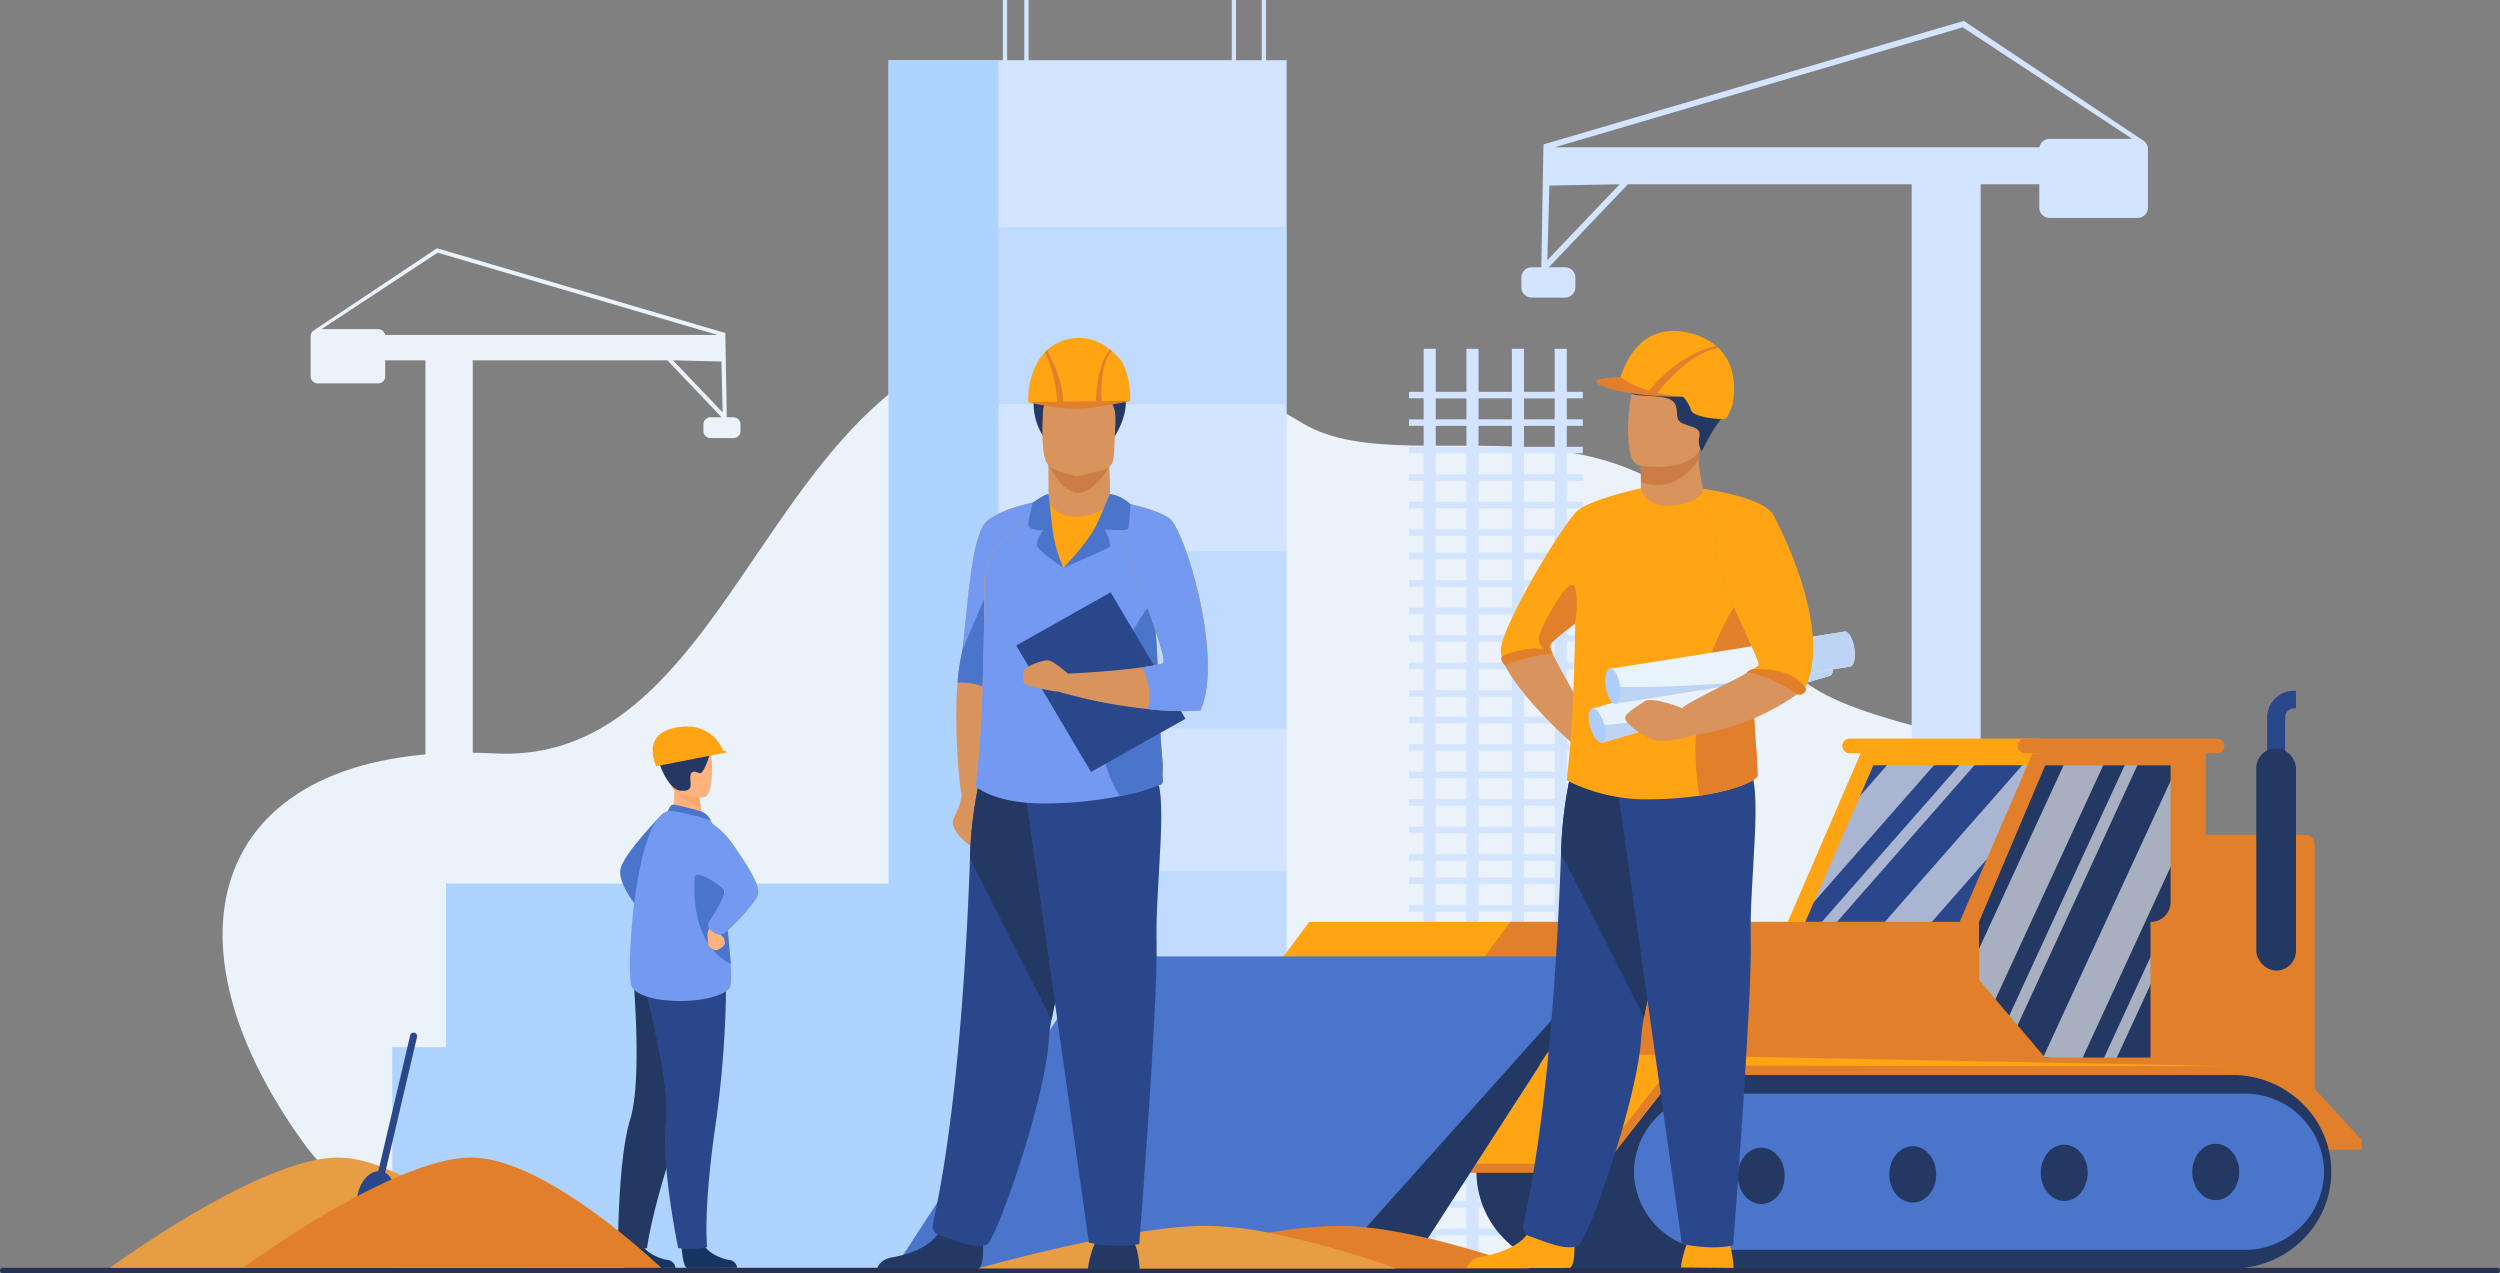 <svg xmlns="http://www.w3.org/2000/svg" xmlns:xlink="http://www.w3.org/1999/xlink" width="648" height="330" viewBox="0 0 648 330">
  <rect x="0" y="0" width="648" height="330" fill="#808080" stroke="none"/>
  <defs>
    <clipPath id="clip-path">
      <path id="Path_12633" data-name="Path 12633" d="M2289.656,1218.356l20.412-46.064h37.2l1.285,81.3H2303.29l-13.634-19.042Z" transform="translate(-2289.656 -1172.292)" fill="#233862"/>
    </clipPath>
    <clipPath id="clip-path-2">
      <path id="Path_12638" data-name="Path 12638" d="M2105.656,1218.05l18.581-42.758h44.836l-19.944,46.977Z" transform="translate(-2105.656 -1175.292)" fill="#2b478b"/>
    </clipPath>
  </defs>
  <g id="Group_3617" data-name="Group 3617" transform="translate(-113.751 -311.443)">
    <g id="Group_3605" data-name="Group 3605" transform="translate(171.445 311.443)">
      <path id="Path_12619" data-name="Path 12619" d="M455.933,934.4s-52.055-1.208-74.3-31.991c-40.3-55.766-22.137-104.671,49.6-101.03,80.256,4.072,70.358-168.8,209.324-85.568,30.176,18.073,97.335-19.882,124.166,59.2,6.38,18.8,54.3,20.114,85.262,35.193C898.566,833.859,884.849,934.8,838.959,935.2S455.933,934.4,455.933,934.4Z" transform="translate(-360.596 -606.09)" fill="#ebf2f9"/>
      <path id="Path_12620" data-name="Path 12620" d="M1960.646,365.748l1.676.579L1915.6,335.175,1806.646,367.2l-.557,31.842H1803.6a2.658,2.658,0,0,0-2.682,2.617v2.617a2.658,2.658,0,0,0,2.682,2.617h8.642a2.658,2.658,0,0,0,2.682-2.617v-2.617a2.658,2.658,0,0,0-2.682-2.617h-4.206l20.5-21.516h73.551V658.4h17.88V377.524h15.2v6.106a2.658,2.658,0,0,0,2.682,2.617h22.8a2.658,2.658,0,0,0,2.682-2.617V368.365A2.658,2.658,0,0,0,1960.646,365.748ZM1807.654,397.2l.527-19.342,18.22-.33Zm130.195-31.448a2.671,2.671,0,0,0-2.641,2.181H1809.583l105.758-31.084,43.906,28.9Z" transform="translate(-1464.277 -329.763)" fill="#d2e4ff"/>
      <path id="Path_12621" data-name="Path 12621" d="M567.84,637.441h-1.709l-.382-21.842-74.737-21.967-31.806,21.208a1.85,1.85,0,0,0-.255.17l0,0h0a1.776,1.776,0,0,0-.676,1.387v10.471a1.823,1.823,0,0,0,1.84,1.795h15.638a1.823,1.823,0,0,0,1.84-1.795v-4.188h10.425V815.347h12.265V622.682h50.452L564.8,637.441h-2.885a1.823,1.823,0,0,0-1.84,1.8v1.8a1.823,1.823,0,0,0,1.84,1.795h5.928a1.823,1.823,0,0,0,1.84-1.795v-1.8A1.823,1.823,0,0,0,567.84,637.441ZM477.563,616.1a1.833,1.833,0,0,0-1.812-1.5H461.072l30.117-19.826L563.734,616.1Zm87.495,20.076L552.2,622.682l12.55.3Z" transform="translate(-435.443 -529.282)" fill="#ebf2f9"/>
      <g id="Group_3603" data-name="Group 3603" transform="translate(43.985 15.609)">
        <rect id="Rectangle_1905" data-name="Rectangle 1905" width="103.185" height="313.285" transform="translate(128.633)" fill="#d2e4ff"/>
        <g id="Group_3602" data-name="Group 3602" transform="translate(157.133 43.227)">
          <rect id="Rectangle_1906" data-name="Rectangle 1906" width="74.685" height="45.896" fill="#aed3ff" opacity="0.5"/>
          <rect id="Rectangle_1907" data-name="Rectangle 1907" width="74.685" height="45.896" transform="translate(0 84.043)" fill="#aed3ff" opacity="0.5"/>
          <rect id="Rectangle_1908" data-name="Rectangle 1908" width="74.685" height="45.896" transform="translate(0 167.001)" fill="#aed3ff" opacity="0.5"/>
        </g>
        <path id="Path_12622" data-name="Path 12622" d="M548.788,635.72h13.925V593.279H677.421V379.89h28.5V693.351h-28.5v-.176H548.788Z" transform="translate(-548.788 -379.89)" fill="#aed3ff"/>
      </g>
      <path id="Path_12623" data-name="Path 12623" d="M1676.345,720.718v-1.691h3.793v-11.16h3.139v11.16h7.952v-11.16h3.139v11.16h8.646v-11.16h3.139v11.16h7.952v-11.16h3.139v11.16h4.159v1.691h-4.159v5.434h4.159v1.691h-4.159v5.433h4.159v1.691h-4.159V740.4h4.159v1.691h-4.159v5.433h4.159v1.691h-4.159v5.433h4.159v1.691h-4.159v4.4h4.159v1.691h-4.159v5.434h4.159v1.691h-4.159v5.433h4.159v1.691h-4.159v5.434h4.159V783.8h-4.159v5.433h4.159v1.691h-4.159v5.434h4.159v1.691h-4.159v5.185h4.159v1.691h-4.159v5.433h4.159v1.691h-4.159v5.433h4.159v1.691h-4.159v5.434h4.159V826.3h-4.159v5.433h4.159v1.691h-4.159v5.433h4.159v1.691h-4.159v4.4h4.159v1.691h-4.159v5.434h4.159v1.691h-4.159v5.433h4.159v1.691h-4.159v5.433h4.159v1.691h-4.159v5.433h4.159v1.691h-4.159v5.433h4.159v1.691h-4.159V887.1h4.159v1.691h-4.159v5.434h4.159v1.691h-4.159v5.433h4.159v1.691h-4.159v5.434h4.159v1.691h-4.159V915.6h4.159v1.691h-4.159v5.433h4.159v1.691h-4.159v4.4h4.159V930.5h-4.159v5.433h4.159v1.691h-4.159v5.434h4.159v1.691h-45.06v-1.691h3.793v-5.434h-3.793v-1.691h3.793V930.5h-3.793v-1.691h3.793v-4.4h-3.793v-1.691h3.793v-5.433h-3.793V915.6h3.793v-5.433h-3.793v-1.691h3.793v-5.434h-3.793v-1.691h3.793v-5.433h-3.793v-1.691h3.793v-5.434h-3.793V887.1h3.793v-4.847h-3.793v-1.691h3.793v-5.433h-3.793v-1.691h3.793v-5.433h-3.793v-1.691h3.793v-5.433h-3.793v-1.691h3.793v-5.433h-3.793v-1.691h3.793v-5.434h-3.793v-1.691h3.793v-4.4h-3.793v-1.691h3.793v-5.433h-3.793v-1.691h3.793V826.3h-3.793v-1.691h3.793v-5.434h-3.793v-1.691h3.793V812.05h-3.793v-1.691h3.793v-5.433h-3.793v-1.691h3.793v-5.185h-3.793v-1.691h3.793v-5.434h-3.793v-1.691h3.793V783.8h-3.793v-1.691h3.793v-5.434h-3.793v-1.691h3.793v-5.433h-3.793v-1.691h3.793v-5.434h-3.793v-1.691h3.793v-4.4h-3.793v-1.691h3.793v-5.433h-3.793v-1.691h3.793v-5.433h-3.793V740.4h3.793v-5.434h-3.793v-1.691h3.793v-5.433h-3.793v-1.691h3.793v-5.434Zm18.024,0v5.434h8.646v-5.434Zm8.646,215.219V930.5h-8.646v5.433Zm-8.646,1.691v5.434h8.646v-5.434Zm8.646-8.815v-4.4h-8.646v4.4Zm0-6.087v-5.433h-8.646v5.433Zm0-7.124v-5.433h-8.646V915.6Zm0-7.124v-5.434h-8.646v5.434Zm0-7.125v-5.433h-8.646v5.433Zm0-7.124v-5.434h-8.646v5.434Zm0-7.125v-4.847h-8.646V887.1Zm0-6.538v-5.433h-8.646v5.433Zm0-7.124v-5.433h-8.646v5.433Zm0-7.124v-5.433h-8.646v5.433Zm0-7.124v-5.433h-8.646v5.433Zm0-7.124v-5.434h-8.646v5.434Zm0-7.124v-4.4h-8.646v4.4Zm0-6.087v-5.433h-8.646v5.433Zm0-7.124V826.3h-8.646v5.433Zm0-7.124v-5.434h-8.646v5.434Zm0-7.124V812.05h-8.646v5.433Zm0-7.125v-5.433h-8.646v5.433Zm0-7.124v-5.185h-8.646v5.185Zm0-6.876v-5.434h-8.646v5.434Zm0-7.125V783.8h-8.646v5.433Zm0-7.124v-5.434h-8.646v5.434Zm0-7.124v-5.433h-8.646v5.433Zm0-7.124v-5.434h-8.646v5.434Zm0-7.124v-4.4h-8.646v4.4Zm0-6.087v-5.433h-8.646v5.433Zm0-7.124v-5.433h-8.646v5.433Zm0-7.124v-5.434h-8.646V740.4Zm0-7.124v-5.433h-8.646v5.433Zm11.092-12.558h-7.952v5.434h7.952Zm0,7.125h-7.952v5.433h7.952Zm0,7.124h-7.952V740.4h7.952Zm0,7.124h-7.952v5.433h7.952Zm0,7.125h-7.952v5.433h7.952Zm0,7.124h-7.952v4.4h7.952Zm0,6.087h-7.952v5.434h7.952Zm0,7.125h-7.952v5.433h7.952Zm0,7.124h-7.952v5.434h7.952Zm0,7.124h-7.952v5.433h7.952Zm0,7.124h-7.952v5.434h7.952Zm0,7.124h-7.952v5.185h7.952Zm0,6.876h-7.952v5.433h7.952Zm0,7.124h-7.952v5.433h7.952Zm0,7.124h-7.952v5.434h7.952Zm0,7.124h-7.952v5.433h7.952Zm0,7.124h-7.952v5.433h7.952Zm0,7.124h-7.952v4.4h7.952Zm0,6.087h-7.952v5.434h7.952Zm0,7.125h-7.952v5.433h7.952Zm0,7.124h-7.952v5.433h7.952Zm0,7.124h-7.952v5.433h7.952Zm0,7.124h-7.952v5.433h7.952Zm0,7.124h-7.952V887.1h7.952Zm0,6.538h-7.952v5.434h7.952Zm0,7.124h-7.952v5.433h7.952Zm0,7.124h-7.952v5.434h7.952Zm0,7.124h-7.952V915.6h7.952Zm0,7.124h-7.952v5.433h7.952Zm0,7.125h-7.952v4.4h7.952Zm0,6.088h-7.952v5.433h7.952Zm0,7.124h-7.952v5.434h7.952Zm-30.829,5.434h7.952v-5.434h-7.952Zm0-7.124h7.952V930.5h-7.952Zm0-7.124h7.952v-4.4h-7.952Zm0-6.087h7.952v-5.433h-7.952Zm0-7.124h7.952v-5.433h-7.952Zm0-7.124h7.952v-5.434h-7.952Zm0-7.125h7.952v-5.433h-7.952Zm0-7.124h7.952v-5.434h-7.952Zm0-7.125h7.952v-4.847h-7.952Zm0-6.538h7.952v-5.433h-7.952Zm0-7.124h7.952v-5.433h-7.952Zm0-7.124h7.952v-5.433h-7.952Zm0-7.124h7.952v-5.433h-7.952Zm0-7.124h7.952v-5.434h-7.952Zm0-7.124h7.952v-4.4h-7.952Zm0-6.087h7.952v-5.433h-7.952Zm0-7.124h7.952V826.3h-7.952Zm0-7.124h7.952v-5.434h-7.952Zm0-7.124h7.952V812.05h-7.952Zm0-7.125h7.952v-5.433h-7.952Zm0-7.124h7.952v-5.185h-7.952Zm0-6.876h7.952v-5.434h-7.952Zm0-7.125h7.952V783.8h-7.952Zm0-7.124h7.952v-5.434h-7.952Zm0-7.124h7.952v-5.433h-7.952Zm0-7.124h7.952v-5.434h-7.952Zm0-7.124h7.952v-4.4h-7.952Zm0-6.087h7.952v-5.433h-7.952Zm0-7.124h7.952v-5.433h-7.952Zm0-7.124h7.952v-5.434h-7.952Zm0-7.124h7.952v-5.433h-7.952Zm0-7.124h7.952v-5.434h-7.952Z" transform="translate(-1368.823 -617.466)" fill="#d2e4ff"/>
      <g id="Group_3604" data-name="Group 3604" transform="translate(202.249)">
        <rect id="Rectangle_1909" data-name="Rectangle 1909" width="1.111" height="19.294" transform="translate(67.102)" fill="#d2e4ff"/>
        <rect id="Rectangle_1910" data-name="Rectangle 1910" width="1.111" height="19.294" transform="translate(5.555)" fill="#d2e4ff"/>
        <rect id="Rectangle_1911" data-name="Rectangle 1911" width="1.111" height="19.294" transform="translate(59.325)" fill="#d2e4ff"/>
        <rect id="Rectangle_1912" data-name="Rectangle 1912" width="1.111" height="19.294" transform="translate(0)" fill="#d2e4ff"/>
      </g>
    </g>
    <path id="Path_12624" data-name="Path 12624" d="M761.04,1753.85H114.462a.7.7,0,0,1-.711-.694h0a.7.7,0,0,1,.711-.694H761.04a.705.705,0,0,1,.711.694h0A.705.705,0,0,1,761.04,1753.85Z" transform="translate(0 -1112.407)" fill="#283250"/>
    <path id="Path_12625" data-name="Path 12625" d="M344.122,1655.733H235.675c7.386-5.32,41.825-29.351,60.049-28.555,4.755.209,10.045,1.989,15.367,4.6C324.726,1638.459,338.563,1650.59,344.122,1655.733Z" transform="translate(-93.427 -1015.679)" fill="#e69d43"/>
    <path id="Path_12626" data-name="Path 12626" d="M522.4,1485.229a.914.914,0,0,0-1.091.668l-8.267,35.227c-2.233.065-4.5,2.424-5.274,5.71l-.787,3.356a4.5,4.5,0,0,0-.108.565l9.18,2.051a2.318,2.318,0,0,0,.179-.549l.787-3.356c.769-3.277-.216-6.357-2.2-7.375l8.268-35.232A.891.891,0,0,0,522.4,1485.229Z" transform="translate(-301.237 -906.097)" fill="#2b478b"/>
    <path id="Path_12627" data-name="Path 12627" d="M470.508,1676.459s19.068-4.819,25.156-.9-3.1,8.069-3.1,8.069Z" transform="translate(-273.374 -1051.857)" fill="#e69d43"/>
    <g id="Group_3611" data-name="Group 3611" transform="translate(345.664 490.497)">
      <g id="Group_3607" data-name="Group 3607" transform="translate(276.649 17.255)">
        <path id="Path_12628" data-name="Path 12628" d="M2289.656,1218.356l20.412-46.064h37.2l1.285,81.3H2303.29l-13.634-19.042Z" transform="translate(-2289.656 -1172.292)" fill="#233862"/>
        <g id="Group_3606" data-name="Group 3606" clip-path="url(#clip-path)">
          <path id="Path_12629" data-name="Path 12629" d="M2271.231,1232.063l-9.585-1.488,35.873-77.819,9.585,1.488Z" transform="translate(-2268.192 -1157.211)" fill="#fff" opacity="0.6"/>
          <path id="Path_12630" data-name="Path 12630" d="M2327.929,1241.107l-3.078-.478,35.873-77.819,3.078.478Z" transform="translate(-2316.625 -1164.973)" fill="#fff" opacity="0.6"/>
          <path id="Path_12631" data-name="Path 12631" d="M2389.4,1250.86l-9.585-1.488,35.873-77.819,9.585,1.488Z" transform="translate(-2358.739 -1171.721)" fill="#fff" opacity="0.6"/>
          <path id="Path_12632" data-name="Path 12632" d="M2446.093,1259.9l-3.078-.478,35.872-77.819,3.078.478Z" transform="translate(-2407.171 -1179.483)" fill="#fff" opacity="0.6"/>
        </g>
      </g>
      <g id="Group_3609" data-name="Group 3609" transform="translate(233.644 17.939)">
        <path id="Path_12634" data-name="Path 12634" d="M2105.656,1218.05l18.581-42.758h44.836l-19.944,46.977Z" transform="translate(-2105.656 -1175.292)" fill="#2b478b"/>
        <g id="Group_3608" data-name="Group 3608" clip-path="url(#clip-path-2)">
          <path id="Path_12635" data-name="Path 12635" d="M2064.035,1172.457l-8.941-3.683,49.038-55.889,8.942,3.683Z" transform="translate(-2066.911 -1127.117)" fill="#fff" opacity="0.6"/>
          <path id="Path_12636" data-name="Path 12636" d="M2116.925,1194.849l-2.871-1.183,49.038-55.889,2.871,1.183Z" transform="translate(-2112.092 -1146.333)" fill="#fff" opacity="0.6"/>
          <path id="Path_12637" data-name="Path 12637" d="M2174.264,1218.994l-8.942-3.683,49.038-55.889,8.942,3.683Z" transform="translate(-2151.377 -1163.041)" fill="#fff" opacity="0.6"/>
        </g>
      </g>
      <path id="Path_12639" data-name="Path 12639" d="M2632.664,1118.821h-4.675v-15.346a6.945,6.945,0,0,1,7.021-6.851h.458v4.561h-.458a2.321,2.321,0,0,0-2.347,2.29Z" transform="translate(-2272.263 -1096.625)" fill="#2b478b"/>
      <path id="Path_12640" data-name="Path 12640" d="M2112.777,1166.625l-19.789,45.76,5.337-1.824,17.646-40.591h40.2l1.411-3.345Z" transform="translate(-1862.306 -1150.662)" fill="#ffa412"/>
      <path id="Path_12641" data-name="Path 12641" d="M2578.78,1522.292l17.841,19.383v2.508h-41.594v-20.3Z" transform="translate(-2216.354 -1425.222)" fill="#e27f2b"/>
      <path id="Path_12642" data-name="Path 12642" d="M1510.667,1369.344l7.479-10.053h159.322L1701,1396.463H1503.656Z" transform="translate(-1410.714 -1299.393)" fill="#ffa412"/>
      <path id="Rectangle_1913" data-name="Rectangle 1913" d="M0,0H162.169a23.564,23.564,0,0,1,23.564,23.564v0A20.676,20.676,0,0,1,165.057,44.24H0a0,0,0,0,1,0,0V0A0,0,0,0,1,0,0Z" transform="translate(185.73 102.771)" fill="#4a75cb"/>
      <path id="Path_12643" data-name="Path 12643" d="M1947.016,1533.292H1776.865c-14.2,0-25.71,11.231-25.71,25.084h0c0,13.854,11.511,25.085,25.71,25.085h170.151c14.2,0,25.71-11.231,25.71-25.085h0C1972.726,1544.523,1961.215,1533.292,1947.016,1533.292Zm23.84,25.084a20.508,20.508,0,0,1-20.756,20.251H1812.735a20.508,20.508,0,0,1-20.756-20.251h0a20.508,20.508,0,0,1,20.756-20.251H1950.1a20.508,20.508,0,0,1,20.756,20.251Z" transform="translate(-1600.367 -1433.714)" fill="#233862"/>
      <g id="Group_3610" data-name="Group 3610" transform="translate(218.53 117.422)">
        <ellipse id="Ellipse_144" data-name="Ellipse 144" cx="6.077" cy="7.297" rx="6.077" ry="7.297" transform="translate(0 1.007)" fill="#233862"/>
        <ellipse id="Ellipse_145" data-name="Ellipse 145" cx="6.077" cy="7.297" rx="6.077" ry="7.297" transform="translate(39.266 0.627)" fill="#233862"/>
        <ellipse id="Ellipse_146" data-name="Ellipse 146" cx="6.077" cy="7.297" rx="6.077" ry="7.297" transform="translate(78.531 0.209)" fill="#233862"/>
        <ellipse id="Ellipse_147" data-name="Ellipse 147" cx="6.077" cy="7.297" rx="6.077" ry="7.297" transform="translate(117.797)" fill="#233862"/>
      </g>
      <path id="Path_12644" data-name="Path 12644" d="M1707.656,1547.832l41.837,2.318,19.866-25.35h160.1v-2.508H1730.093Z" transform="translate(-1567.034 -1425.222)" fill="#ffa412"/>
      <path id="Path_12645" data-name="Path 12645" d="M1707.656,1550.151v-2.318h40.785l20.1-25.541H1929.46v2.508h-160.1l-19.866,25.35Z" transform="translate(-1567.034 -1425.222)" fill="#e27f2b"/>
      <path id="Path_12646" data-name="Path 12646" d="M1921.419,1210.609v-43.922h-44.806l-18.994,43.922H1741.146l-7.479,10.053-7.012,27.118H1924v-37.171Zm-14.329,35.156h-27.346l-17.1-20.105v-15.051h-.009l17.173-40.577H1912.3v35.5a5.143,5.143,0,0,1-5.205,5.079h0Z" transform="translate(-1581.593 -1150.71)" fill="#e27f2b"/>
      <path id="Path_12647" data-name="Path 12647" d="M2538.22,1260.292h29.2a2.482,2.482,0,0,1,2.513,2.451v66.645l-10.751-7.867h-23.022Z" transform="translate(-2201.893 -1222.969)" fill="#e27f2b"/>
      <path id="Path_12648" data-name="Path 12648" d="M1239.143,1479.314l-133.143-.05,52.677-80.715H1291.5Z" transform="translate(-1106 -1329.698)" fill="#4a75cb"/>
      <path id="Path_12649" data-name="Path 12649" d="M1315.542,1475.387H1205.75l97.94-9.6,64.829-72.5Z" transform="translate(-1182.436 -1325.639)" fill="#233862"/>
      <path id="Path_12650" data-name="Path 12650" d="M2207.345,1154.759H2158.77a1.924,1.924,0,0,1-1.948-1.9h0a1.925,1.925,0,0,1,1.948-1.9h48.576a1.925,1.925,0,0,1,1.948,1.9h0A1.924,1.924,0,0,1,2207.345,1154.759Z" transform="translate(-1911.219 -1138.568)" fill="#ffa412"/>
      <path id="Path_12651" data-name="Path 12651" d="M2402.975,1154.759H2353.27a1.924,1.924,0,0,1-1.948-1.9h0a1.925,1.925,0,0,1,1.948-1.9h49.705a1.924,1.924,0,0,1,1.948,1.9h0A1.924,1.924,0,0,1,2402.975,1154.759Z" transform="translate(-2060.26 -1138.568)" fill="#e27f2b"/>
      <rect id="Rectangle_1914" data-name="Rectangle 1914" width="10.284" height="57.618" rx="5.142" transform="translate(352.921 14.899)" fill="#233862"/>
      <path id="Path_12652" data-name="Path 12652" d="M1820.811,1511.458l2.075-3.2,176.922,3.428Z" transform="translate(-1653.742 -1414.389)" fill="#ffa412"/>
    </g>
    <path id="Path_12653" data-name="Path 12653" d="M1454.072,1715.8H1345.625a419.028,419.028,0,0,1,40.944-9.266,115.121,115.121,0,0,1,19.105-1.778C1422.608,1705.044,1446.344,1713.036,1454.072,1715.8Z" transform="translate(-943.955 -1075.576)" fill="#e27f2b"/>
    <path id="Path_12654" data-name="Path 12654" d="M1306.578,1715.8H1198.131c7.386-2.057,41.825-11.352,60.049-11.044a93.181,93.181,0,0,1,15.367,1.778A237,237,0,0,1,1306.578,1715.8Z" transform="translate(-830.934 -1075.576)" fill="#e69d43"/>
    <g id="Group_3613" data-name="Group 3613" transform="translate(341.123 399.016)">
      <path id="Path_12655" data-name="Path 12655" d="M1187.661,917.292c3.9-19.514,7.478-38.2,7.478-38.2s-11.107,1.642-15.89,5.53-5.266,28.647-6.86,35.646a53.512,53.512,0,0,0-.838,6.3c-.906,10.066.222,25.141,1.076,29.367a22.534,22.534,0,0,1-2.293,6.228s-.974,2.938,5.4,7.345C1179.8,972.316,1183.422,938.5,1187.661,917.292Z" transform="translate(-1150.717 -837.221)" fill="#d9935c"/>
      <path id="Path_12656" data-name="Path 12656" d="M1199.3,879.1s-2.062,10.767-4.761,24.49c-.855,4.355-1.777,9.005-2.717,13.706-3.822,7.31-7.1,12.28-8.116,11.345-2.067-1.9-5.7-2.139-7.993-2.069a53.518,53.518,0,0,1,.838-6.3c.126-.553.245-1.217.36-1.972,1.337-8.807,2.1-30.094,6.5-33.675C1188.2,880.738,1199.3,879.1,1199.3,879.1Z" transform="translate(-1154.881 -837.221)" fill="#739af0"/>
      <path id="Path_12657" data-name="Path 12657" d="M1194.542,944.928c-.855,4.355-1.777,9.005-2.717,13.706-3.822,7.31-7.1,12.28-8.116,11.345-2.067-1.9-5.7-2.14-7.993-2.069a53.512,53.512,0,0,1,.838-6.3c.126-.553.245-1.217.36-1.972l11.46-26.992Z" transform="translate(-1154.881 -878.563)" fill="#4a75cb"/>
      <path id="Path_12658" data-name="Path 12658" d="M1292.324,837.041a80.553,80.553,0,0,0-.5-12.067l-15.413,2.458s0,4.589.068,9.681l-.015,0s-.421,4.724,5.543,5.415S1292.485,840.686,1292.324,837.041Z" transform="translate(-1232.041 -795.441)" fill="#d9935c"/>
      <path id="Path_12659" data-name="Path 12659" d="M1276.226,839.818s3.631,7.258,7.793,7.258,8.059-6.826,8.059-6.826Z" transform="translate(-1231.899 -806.9)" fill="#cb7d45"/>
      <path id="Path_12660" data-name="Path 12660" d="M1320.18,1726.123a25.976,25.976,0,0,1,1.86-6.8c1.3-2.535,9.564-.922,9.564-.922s1.653,1.383,2.007,7.834Z" transform="translate(-1265.58 -1484.741)" fill="#233862"/>
      <path id="Path_12661" data-name="Path 12661" d="M1112.875,1707.661c1.942-1.157.837-9.786.837-9.786s-9.05-7.064-10.295-1.656-8.6,7.837-12.783,8.5c-2.889.457-3.784,2.019-4.061,2.942Z" transform="translate(-1086.573 -1466.433)" fill="#233862"/>
      <path id="Path_12662" data-name="Path 12662" d="M1281.187,746.17s10.289-15.828-9.468-16.876c0,0-7.41.851-9.088-.786,0,0-5.748,8.524-.38,17.662S1281.187,746.17,1281.187,746.17Z" transform="translate(-1219.435 -720.973)" fill="#233862"/>
      <path id="Path_12663" data-name="Path 12663" d="M1271.771,777.925c1.5,1.15,5.889,2.292,7.158,2.425,0,0,6.512-1.417,7.7-2.113,1.833-1.084,1.715-3.279,1.809-6.33.113-3.611.486-6.448.073-8.53-.491-2.49-2.11-3.907-6.641-4.292-8.318-.7-11.783,1.328-11.928,4.049-.038.731-.072,1.427-.1,2.087C1269.508,773.706,1270.2,776.715,1271.771,777.925Z" transform="translate(-1226.944 -744.469)" fill="#d9935c"/>
      <path id="Path_12664" data-name="Path 12664" d="M1178.808,1247.734a39.806,39.806,0,0,0-.664,4.77c-.841,16.011-13.814,52.62-16.134,53.474-3.59,1.322-9.244-1.488-12.2-2.407a2.472,2.472,0,0,1-1.78-2.812c6.424-28.815,8.785-70.308,9.644-94.874a108.9,108.9,0,0,1,2.611-20.921s31.639-8.236,31.827,2.183C1192.277,1196.366,1181.63,1232.524,1178.808,1247.734Z" transform="translate(-1133.625 -1070.953)" fill="#2b478b"/>
      <path id="Path_12665" data-name="Path 12665" d="M1210.6,1247.734l-21.136-41.849a108.9,108.9,0,0,1,2.611-20.921s31.639-8.236,31.827,2.183C1224.067,1196.366,1213.42,1232.524,1210.6,1247.734Z" transform="translate(-1165.415 -1070.953)" fill="#233862"/>
      <path id="Path_12666" data-name="Path 12666" d="M1249.775,1192.42,1266.5,1310.7s7.345,1.728,13.058.346c0,0,4.9-62.9,4.488-78.112s3.515-40.693-.9-43.5S1249.775,1192.42,1249.775,1192.42Z" transform="translate(-1211.631 -1076.189)" fill="#2b478b"/>
      <path id="Path_12667" data-name="Path 12667" d="M1244.334,950.445a2.465,2.465,0,0,1-2.46,2.533l-26.358.392-19.359.288c-.907.016,1.959-7.061,2.017-53.2.014-10.3,16.352-21.375,16.653-21.375l0,0c0,1.483,2.395,4.22,6.084,4.455,4.378.28,9.75-1.846,9.75-4.307a11.508,11.508,0,0,1,1.327,1.671c2.185,3.107,6.589,10.683,9.4,23.873,2.219,10.416,1.366,24.341,2.963,42.308C1244.472,948.383,1244.3,949.536,1244.334,950.445Z" transform="translate(-1170.409 -837.209)" fill="#ffa412"/>
      <path id="Path_12668" data-name="Path 12668" d="M1243.362,953.122a54.635,54.635,0,0,1-10.057,2.857,101.489,101.489,0,0,1-19.485,1.91c-12.811.08-17.663-4.229-17.663-4.229-.907.016,1.959-7.061,2.017-53.2.014-10.3,16.352-21.375,16.653-21.375l0,0s-.42,13.711,3.831,17.743c0,0,5.962-4.493,13.7-17.281,2.186,3.107,6.223,12.042,9.033,25.231a69.752,69.752,0,0,1,1.2,8.756c.745,9.1.579,20.212,1.766,33.552.117,1.3-.055,2.451-.021,3.36C1244.389,951.815,1244.766,953.1,1243.362,953.122Z" transform="translate(-1170.409 -837.209)" fill="#739af0"/>
      <path id="Path_12669" data-name="Path 12669" d="M1349.214,1040.5a54.638,54.638,0,0,1-10.057,2.857c-2.062-3.067-4.66-8.6-5.02-17.33-.609-14.755,13.756-33.757,13.756-33.757l.548,8.641c.745,9.1.579,20.212,1.766,33.552.117,1.3-.055,2.451-.021,3.36C1350.241,1039.19,1350.619,1040.476,1349.214,1040.5Z" transform="translate(-1276.261 -924.584)" fill="#4a75cb"/>
      <path id="Path_12719" data-name="Path 12719" d="M0,0,28.1.3l.408,38.078-28.1-.3Z" transform="translate(36.024 79.744) rotate(-30)" fill="#2b478b"/>
      <path id="Path_12670" data-name="Path 12670" d="M1286.082,884.554c-3-2.212-10.043-3.781-13.509-4.448-1.222-.235-2-.358-2-.358.361,1.626,1.174,4.177,2.237,7.239,4.453,12.835,13.279,34.66,11.5,35.125a49.993,49.993,0,0,1-5.335,1c-7.741,1.106-18.158,1.6-19.248,1.644-.085-.078-3.8-3.453-5.24-3.453-1.462,0-5.675,1.5-6.1,2.65s-.6,3.226.6,3.687a55.267,55.267,0,0,0,7.48,1.728,3.534,3.534,0,0,0,.62-.005,133.509,133.509,0,0,0,23.381,4.577,77.484,77.484,0,0,0,13.587.382C1300.263,921.284,1290.138,887.545,1286.082,884.554Z" transform="translate(-1210.317 -837.724)" fill="#d9935c"/>
      <path id="Path_12671" data-name="Path 12671" d="M1373.415,935.384a77.487,77.487,0,0,1-13.587-.382,15.492,15.492,0,0,0-1.49-10.829,49.99,49.99,0,0,0,5.335-1c1.778-.465-7.048-22.29-11.5-35.125-.356-4.149-.544-6.926-.544-6.926l.306.045c3.466.667,10.511,2.236,13.509,4.448C1369.5,888.6,1379.625,922.343,1373.415,935.384Z" transform="translate(-1289.679 -838.784)" fill="#739af0"/>
      <path id="Path_12672" data-name="Path 12672" d="M1293.024,892.057s11.926-5.127,12.1-5.53a9.056,9.056,0,0,0-1.417-4.435s5.727.518,6.081-.173.62-6.379.62-6.379a9.7,9.7,0,0,0-5.336-2.638s-2.592,6.284-3.55,8.153C1298.987,886.009,1293.024,892.057,1293.024,892.057Z" transform="translate(-1244.771 -832.44)" fill="#4a75cb"/>
      <path id="Path_12673" data-name="Path 12673" d="M1260.463,882a38.044,38.044,0,0,0,2.834,10.138s-6.229-4.234-6.76-5.616,1.505-4.061,1.505-4.061-3.719-.086-3.808-1.3,1.151-5.962,1.151-5.962,3.2-2.279,4.085-2.193Z" transform="translate(-1215.044 -832.522)" fill="#4a75cb"/>
      <g id="Group_3612" data-name="Group 3612" transform="translate(39.115)">
        <path id="Path_12674" data-name="Path 12674" d="M1280.422,711.846l-26.485.276s-.389-7.792,4.2-12.761q.314-.345.666-.669a11.846,11.846,0,0,1,3.618-2.294,12.357,12.357,0,0,1,12.429,1.871c.271.2.525.4.761.6a15.709,15.709,0,0,1,2.324,2.34S1280.508,704.631,1280.422,711.846Z" transform="translate(-1253.928 -695.467)" fill="#ffa412"/>
        <path id="Path_12675" data-name="Path 12675" d="M1273.009,722.362c-.073-1.049-.54-9.985,2.677-13.015a4.94,4.94,0,0,0-.439-.358c-3.43,3.483-3.7,12.278-3.689,13.388l-8.467.088c-.251-6.329-3.831-12.631-4.261-13.334a5.806,5.806,0,0,0-.489.489,36.974,36.974,0,0,1,3.182,12.862l-7.561.079a59.135,59.135,0,0,0,12.367,1.715c5.313-.064,14.118-1.991,14.118-1.991Z" transform="translate(-1253.955 -705.905)" fill="#e27f2b"/>
      </g>
    </g>
    <g id="P297LW" transform="translate(493.943 397.214)">
      <path id="Path_12676" data-name="Path 12676" d="M1778.477,910.607c2.524,7.537,16.277,20.565,18.178,21.864,0,0,3.2-5.2,2.56-8.118-.523-2.379-5.877-10.859-7.71-15.026-.1-.216-.181-.423-.256-.614a3.675,3.675,0,0,1-.354-1.428c.092-.905,3.008-3.108,6.4-5.72,4.405-3.4,9.611-7.483,10.455-10.308,1.493-5,6.667-24.775,6.667-24.775s-12.853,2.712-16.48,5.834-19.2,29.14-19.84,35.8A6.112,6.112,0,0,0,1778.477,910.607Z" transform="translate(-1769.276 -825.682)" fill="#ffa412"/>
      <path id="Path_12677" data-name="Path 12677" d="M1779.787,1052.556c2.524,7.537,16.277,20.565,18.178,21.863,0,0,3.2-5.2,2.56-8.118-.55-2.5-6.447-11.756-7.966-15.64A20.438,20.438,0,0,0,1779.787,1052.556Z" transform="translate(-1770.586 -967.632)" fill="#d9935c"/>
      <path id="Path_12678" data-name="Path 12678" d="M1933.383,828.866l.009,1.536s-.429,4.8,5.634,5.505,10.628-1.443,10.464-5.149a46.81,46.81,0,0,1-1.159-7.647,16.33,16.33,0,0,1,.216-2.876l-11.748-.229-3.46.552Z" transform="translate(-1888.249 -789.803)" fill="#d9935c"/>
      <path id="Path_12679" data-name="Path 12679" d="M1933.338,820.557l.045,8.309a10.144,10.144,0,0,0,4.235.912c5.4,0,8.889-3.863,10.713-6.667a16.33,16.33,0,0,1,.216-2.876l-11.748-.229Z" transform="translate(-1888.249 -789.803)" fill="#cb7d45"/>
      <path id="Path_12680" data-name="Path 12680" d="M1977.835,1723.794a26.42,26.42,0,0,1,1.891-6.911c1.321-2.577,9.724-.937,9.724-.937s1.681,1.406,2.041,7.965Z" transform="translate(-1922.346 -1481.036)" fill="#ffa412"/>
      <path id="Path_12681" data-name="Path 12681" d="M1767.162,1706.17c1.975-1.176.851-9.949.851-9.949s-9.2-7.182-10.466-1.683-8.741,7.968-13,8.641c-2.938.465-3.847,2.052-4.129,2.991Z" transform="translate(-1740.421 -1463.307)" fill="#ffa412"/>
      <path id="Path_12682" data-name="Path 12682" d="M1834.1,1241.29a40.474,40.474,0,0,0-.675,4.849c-.855,16.279-14.044,53.5-16.4,54.367-3.65,1.344-9.4-1.513-12.406-2.448a2.513,2.513,0,0,1-1.81-2.859c6.532-29.3,8.932-71.482,9.805-96.458a110.739,110.739,0,0,1,2.654-21.27s32.168-8.374,32.358,2.219C1847.8,1189.065,1836.972,1225.827,1834.1,1241.29Z" transform="translate(-1788.187 -1063.328)" fill="#2b478b"/>
      <path id="Path_12683" data-name="Path 12683" d="M1866.425,1241.29l-21.489-42.548a110.74,110.74,0,0,1,2.654-21.27s32.168-8.374,32.359,2.219C1880.118,1189.065,1869.293,1225.827,1866.425,1241.29Z" transform="translate(-1820.508 -1063.328)" fill="#233862"/>
      <path id="Path_12684" data-name="Path 12684" d="M1906.255,1185.052,1923.26,1305.3s7.468,1.757,13.276.351c0,0,4.978-63.955,4.563-79.417s3.573-41.373-.91-44.23S1906.255,1185.052,1906.255,1185.052Z" transform="translate(-1867.496 -1068.651)" fill="#2b478b"/>
      <path id="Path_12685" data-name="Path 12685" d="M1851.742,942.3a45.631,45.631,0,0,0,21.276,4.8,96.659,96.659,0,0,0,12.8-.939c10.095-1.461,15.189-4.211,15.148-5.235-.034-.924-.1-3.994-.22-5.314-1.6-18.05-.774-32.09-2.933-42.636-.026-.127-.051-.254-.079-.379-2.856-13.409-7.334-21.112-9.557-24.272a12.028,12.028,0,0,0-1.348-1.7c0,2.5-5.461,4.662-9.914,4.379-3.75-.239-6.184-3.022-6.184-4.529l0,0c-.307,0-16.917,11.265-16.932,21.732C1853.734,935.126,1850.82,942.321,1851.742,942.3Z" transform="translate(-1825.586 -825.682)" fill="#ffa412"/>
      <path id="Path_12686" data-name="Path 12686" d="M1994.962,1035.734c.008.052.015.1.023.154,10.095-1.461,15.189-4.211,15.149-5.235-.034-.924-.1-3.995-.22-5.314-1.6-18.05-.774-32.09-2.933-42.636C2001.682,989.613,1990.79,1007.711,1994.962,1035.734Z" transform="translate(-1934.756 -915.4)" fill="#e27f2b"/>
      <g id="Group_3614" data-name="Group 3614" transform="translate(31.56 80.567)">
        <path id="Path_12687" data-name="Path 12687" d="M1879.7,1058.2l1.357,4.4,1.348,4.371,58.56-17.187a.712.712,0,0,0,.241-.027.774.774,0,0,0,.226-.108c.738-.51.873-2.377.305-4.481-.03-.117-.064-.233-.1-.352-.685-2.263-1.931-3.936-2.886-3.951a.758.758,0,0,0-.228.029.773.773,0,0,0-.215.1Z" transform="translate(-1878.71 -1040.865)" fill="#e9f3fe"/>
        <path id="Path_12688" data-name="Path 12688" d="M1885.51,1077.164l1.348,4.371,58.56-17.187a.719.719,0,0,0,.241-.027.78.78,0,0,0,.226-.108c.738-.51.873-2.377.305-4.481-2.393,1.753-13.826,9.506-33.339,13.278C1892.68,1076.908,1886.438,1077.152,1885.51,1077.164Z" transform="translate(-1883.159 -1055.43)" fill="#bed4f4"/>
        <path id="Path_12689" data-name="Path 12689" d="M1876.333,1116.648c.979-.282,2.374,1.474,3.115,3.921s.548,4.661-.432,4.943-2.374-1.473-3.115-3.921S1875.353,1116.931,1876.333,1116.648Z" transform="translate(-1875.45 -1099.344)" fill="#afcdfb"/>
      </g>
      <g id="Group_3615" data-name="Group 3615" transform="translate(35.887 77.91)">
        <path id="Path_12690" data-name="Path 12690" d="M1953.219,1030.389l6.9-1.093a.812.812,0,0,1,.228-.073.765.765,0,0,1,.228,0c.947.137,1.956,1.954,2.332,4.286.021.123.039.242.053.362a9.093,9.093,0,0,1-.026,2.752,2.313,2.313,0,0,1-.855,1.636l-.023.015a.774.774,0,0,1-.239.079.738.738,0,0,1-.243,0l-60.362,9.556-.749-4.5-.753-4.539Z" transform="translate(-1898.37 -1029.215)" fill="#e9f3fe"/>
        <path id="Path_12691" data-name="Path 12691" d="M1930.6,1042.774c12.911-.81,19.754-7.47,25.09-12.385l6.9-1.093a.813.813,0,0,1,.228-.073.764.764,0,0,1,.228,0c.948.137,1.957,1.954,2.332,4.286.021.123.039.242.053.362a9.09,9.09,0,0,1-.026,2.752,4.343,4.343,0,0,1-.855,1.636l-.023.015a.771.771,0,0,1-.239.079.738.738,0,0,1-.243,0l-60.362,9.556-.749-4.5C1903.857,1043.506,1910.077,1044.062,1930.6,1042.774Z" transform="translate(-1900.839 -1029.215)" fill="#bed4f4"/>
        <path id="Path_12692" data-name="Path 12692" d="M1895.2,1071.305c1.008-.155,2.155,1.764,2.562,4.285s-.083,4.691-1.091,4.845-2.156-1.764-2.562-4.285S1894.191,1071.46,1895.2,1071.305Z" transform="translate(-1893.966 -1061.7)" fill="#afcdfb"/>
      </g>
      <path id="Path_12693" data-name="Path 12693" d="M1981.836,931.05a62.778,62.778,0,0,0,27.054-10.665c1.3-.945,1.958-1.546,1.958-1.546,7.174-14.716-5.8-40.518-8.177-44.891-2.56-4.717-18.191-6.789-18.191-6.789a81.293,81.293,0,0,1,3.471,16.5c.975,9.339,11.377,27.544,10.95,29.072-.106.385-1.363,1.193-3.2,2.212-5.433,3.018-15.934,7.885-16.572,9.027C1978.282,925.5,1981.836,931.05,1981.836,931.05Z" transform="translate(-1923.241 -826.204)" fill="#d9935c"/>
      <path id="Path_12694" data-name="Path 12694" d="M1930.84,1109.176s-7.822-3.053-9.742-1.8-5.12,3.122-5.12,4.371,4.053,4.579,7.467,5.62,10.1-1.11,10.1-1.11Z" transform="translate(-1874.946 -1011.407)" fill="#d9935c"/>
      <path id="Path_12695" data-name="Path 12695" d="M2005.914,883.661c.975,9.339,11.377,27.544,10.95,29.072-.107.385-1.363,1.193-3.2,2.212a3.289,3.289,0,0,0,.352.006c8.183-.352,11.887,4.065,12.832,5.432,1.3-.945,1.958-1.546,1.958-1.546,7.174-14.716-5.8-40.518-8.177-44.891-2.56-4.717-18.191-6.789-18.191-6.789A81.288,81.288,0,0,1,2005.914,883.661Z" transform="translate(-1941.202 -826.204)" fill="#ffa412"/>
      <path id="Path_12696" data-name="Path 12696" d="M1921.88,758.1s15.046,2.966,16.795-6.205,4.868-14.964-4.664-17.245-12.072.878-13.419,3.8S1918.011,757.094,1921.88,758.1Z" transform="translate(-1877.477 -723.311)" fill="#d9935c"/>
      <path id="Path_12697" data-name="Path 12697" d="M1940.737,741.7s2.909-6.057,5.335-8.747,1.1-16.138-9.373-15.708-14.225,7.746-14.335,9.145,8.38.323,10.7,2.152.11,4.842,2.757,5.917,4.742,1.076,4.3,3.443A5.091,5.091,0,0,0,1940.737,741.7Z" transform="translate(-1879.838 -710.467)" fill="#233862"/>
      <path id="Path_12698" data-name="Path 12698" d="M1926.792,688.1a16.731,16.731,0,0,1,6.925,3.322c.167.139.329.283.484.429l0,0c6.212,5.78,3.733,14.98,3.733,14.98a23.906,23.906,0,0,1-1.4,3.226c-.569.9-8.818-.139-9.244-1.873a10.1,10.1,0,0,0-2.062-3.539s-8.7-.583-9.28-.624c-1.964-.139-7.57-2.042-7.57-2.042C1908.448,701.441,1911.6,684.375,1926.792,688.1Z" transform="translate(-1869.127 -687.566)" fill="#ffa412"/>
      <path id="Path_12699" data-name="Path 12699" d="M1884.734,713.153a30.23,30.23,0,0,1,5.753-.631,23.7,23.7,0,0,0,7.353,3.5c2.3-2.827,8.849-9.639,17.378-11.631l.075-.019c.181.223.284.3.41.447l0,0a1.784,1.784,0,0,1,.124.16c-6.943,1.18-13.542,8.789-15.807,11.637a39.576,39.576,0,0,0,6.715,1s-15.2.277-22.142-3.292A.629.629,0,0,1,1884.734,713.153Z" transform="translate(-1850.628 -700.544)" fill="#e27f2b"/>
      <path id="Path_12700" data-name="Path 12700" d="M1820.111,990.21a4.277,4.277,0,0,0,3.6,3.707c-.1-.216-.181-.423-.256-.614a3.669,3.669,0,0,1-.354-1.428c.092-.905,3.008-3.107,6.4-5.72.28-1.482.962-5.88,0-9.371C1828.324,972.518,1819.791,988.44,1820.111,990.21Z" transform="translate(-1801.479 -910.272)" fill="#e27f2b"/>
      <path id="Path_12701" data-name="Path 12701" d="M2052.1,1071.971s10.453-.833,13.867,5.1a1.691,1.691,0,0,1-2.315,1.39s-8.842-5.9-13.184-5.439A2.353,2.353,0,0,1,2052.1,1071.971Z" transform="translate(-1978.005 -984.28)" fill="#e27f2b"/>
      <path id="Path_12702" data-name="Path 12702" d="M1791.912,1049.968a38.708,38.708,0,0,0-12.25,3.123s-1.516-1.453-.911-2.285S1788.967,1046.98,1791.912,1049.968Z" transform="translate(-1769.683 -966.323)" fill="#e27f2b"/>
    </g>
    <g id="Group_3616" data-name="Group 3616" transform="translate(273.948 501.533)">
      <path id="Path_12703" data-name="Path 12703" d="M812.781,1235.189s-10.731,10.808-11.246,14.883,5.105,10.451,5.105,10.451Z" transform="translate(-800.956 -1214.627)" fill="#4a75cb"/>
      <path id="Path_12704" data-name="Path 12704" d="M869.389,1720.787s.365,5.746,1.5,5.828c.151.011,5.778.011,5.778.011l7.183-.041a2.292,2.292,0,0,0-2.147-2.046c-2.1-.357-5.614-1.8-6.886-4.5C873.484,1717.187,869.389,1720.787,869.389,1720.787Z" transform="translate(-852.975 -1588.062)" fill="#163560"/>
      <path id="Path_12705" data-name="Path 12705" d="M800.935,1720.787s.365,5.746,1.5,5.828c.151.011,5.779.011,5.779.011l7.2-.025a2.337,2.337,0,0,0-2.168-2.061c-2.1-.357-5.614-1.8-6.886-4.5C805.03,1717.187,800.935,1720.787,800.935,1720.787Z" transform="translate(-800.521 -1588.062)" fill="#163560"/>
      <path id="Path_12706" data-name="Path 12706" d="M823.531,1426.926s-1.879,11.723-8.887,32.534-7.963,29.823-7.963,29.823a31.6,31.6,0,0,1-3.9.268,25.248,25.248,0,0,1-3.62-.474s-.064-22.744,3.166-33.208.7-37.728.7-37.728Z" transform="translate(-799.163 -1355.859)" fill="#233862"/>
      <path id="Path_12707" data-name="Path 12707" d="M847.674,1420.957a277.736,277.736,0,0,1-2.867,39.357c-3.133,21.691-2.071,30.9-2.071,30.9s-2.579.451-3.485.48c-.97.031-4.018-.237-4.018-.237s-4.484-21.7-3.2-32.556-6.14-37.255-6.14-37.255Z" transform="translate(-819.647 -1358.033)" fill="#2b478b"/>
      <path id="Path_12708" data-name="Path 12708" d="M856.933,1210.1l3.539,2.557,5.115-1.051c-.071-.455-.408-2.341-.716-4.049-.018-.1-.037-.2-.054-.3-.263-1.454-.491-2.7-.491-2.7l-4.777-2.323-1.781-.866c0,.031.138,1.613.157,1.844A14.605,14.605,0,0,1,856.933,1210.1Z" transform="translate(-843.431 -1188.518)" fill="#ffb27d"/>
      <path id="Path_12709" data-name="Path 12709" d="M863.3,1227.923c-.112-.046-6.958-2.017-7.7-1.778s-1.184,1.644-1.184,1.644l11.2,2.47A5.474,5.474,0,0,0,863.3,1227.923Z" transform="translate(-841.498 -1207.631)" fill="#4a75cb"/>
      <path id="Path_12710" data-name="Path 12710" d="M812.621,1278.173c1.16,5.164,20.471,5.777,25.448,1.089.566-.534.594-3.02.381-6.372-.418-6.549-1.759-16.4-1.811-21.434a38.927,38.927,0,0,0-.824-7.174,57.168,57.168,0,0,0-2.449-8.587s-9.432-2.975-11.2-2.469C813.666,1235.663,811.46,1273.008,812.621,1278.173Z" transform="translate(-809.256 -1213.067)" fill="#739af0"/>
      <path id="Path_12711" data-name="Path 12711" d="M893.234,1307.2c-.418-6.549-1.759-16.4-1.811-21.434a38.91,38.91,0,0,0-.824-7.174l-5.674-.977S879.378,1299.726,893.234,1307.2Z" transform="translate(-864.04 -1247.382)" fill="#4a75cb"/>
      <path id="Path_12712" data-name="Path 12712" d="M901.3,1364.409a1.281,1.281,0,0,0,.425,1.508,2.5,2.5,0,0,1,1.153,2.3c-.186.717-1.968,1.887-2.585,1.7s-1.874-1.133-1.739-1.511-.845-3.319.66-4.451S901.3,1364.409,901.3,1364.409Z" transform="translate(-875.177 -1313.716)" fill="#ffb27d"/>
      <path id="Path_12713" data-name="Path 12713" d="M881.629,1238.439s5.534,1.01,9.943,7.35,7.31,11.053,6.5,13.338-8.216,10.209-9.492,10.209-3.336-.906-3.452-2.943c0,0,5.212-7.622,4.186-8.764-.439-.488-6.767-5.5-7.671-3.236C880.146,1258.139,881.629,1238.439,881.629,1238.439Z" transform="translate(-861.852 -1217.136)" fill="#739af0"/>
      <path id="Path_12714" data-name="Path 12714" d="M862.259,1206.213c1.049,1.958,4.958,3.652,6.588,4.275-.018-.1-.037-.2-.054-.3-.263-1.454-.491-2.7-.491-2.7l-4.777-2.323C862.469,1205.147,861.826,1205.407,862.259,1206.213Z" transform="translate(-847.407 -1191.448)" fill="#fca56b"/>
      <path id="Path_12715" data-name="Path 12715" d="M863.82,1171.156s-8.436.946-8.959-4.189-1.964-8.471,3.4-9.292,6.612,1.036,7.214,2.709S866,1170.777,863.82,1171.156Z" transform="translate(-841.402 -1154.635)" fill="#ffb27d"/>
      <path id="Path_12716" data-name="Path 12716" d="M855.469,1150.246s-1.61,5.564-2.762,5.1-2.2-.852-2.36.886,1.122,4.016-2.632,3.632-7.255-10.669-5.9-12.242C845.738,1143.081,860.912,1144.834,855.469,1150.246Z" transform="translate(-831.62 -1145.023)" fill="#233862"/>
    </g>
    <path id="Path_12717" data-name="Path 12717" d="M491.615,1655.733H383.168c5.223-3.76,23.967-16.875,40.944-23.957,7.036-2.934,13.767-4.832,19.106-4.6C460.152,1627.919,483.887,1648.584,491.615,1655.733Z" transform="translate(-206.448 -1015.678)" fill="#e27f2b"/>
    <path id="Path_12718" data-name="Path 12718" d="M838.386,1147.483l18.577-3.649-1.325-.532s-2.649-7.6-12.076-5.853S838.386,1147.483,838.386,1147.483Z" transform="translate(-554.538 -637.441)" fill="#ffa412"/>
  </g>
</svg>
